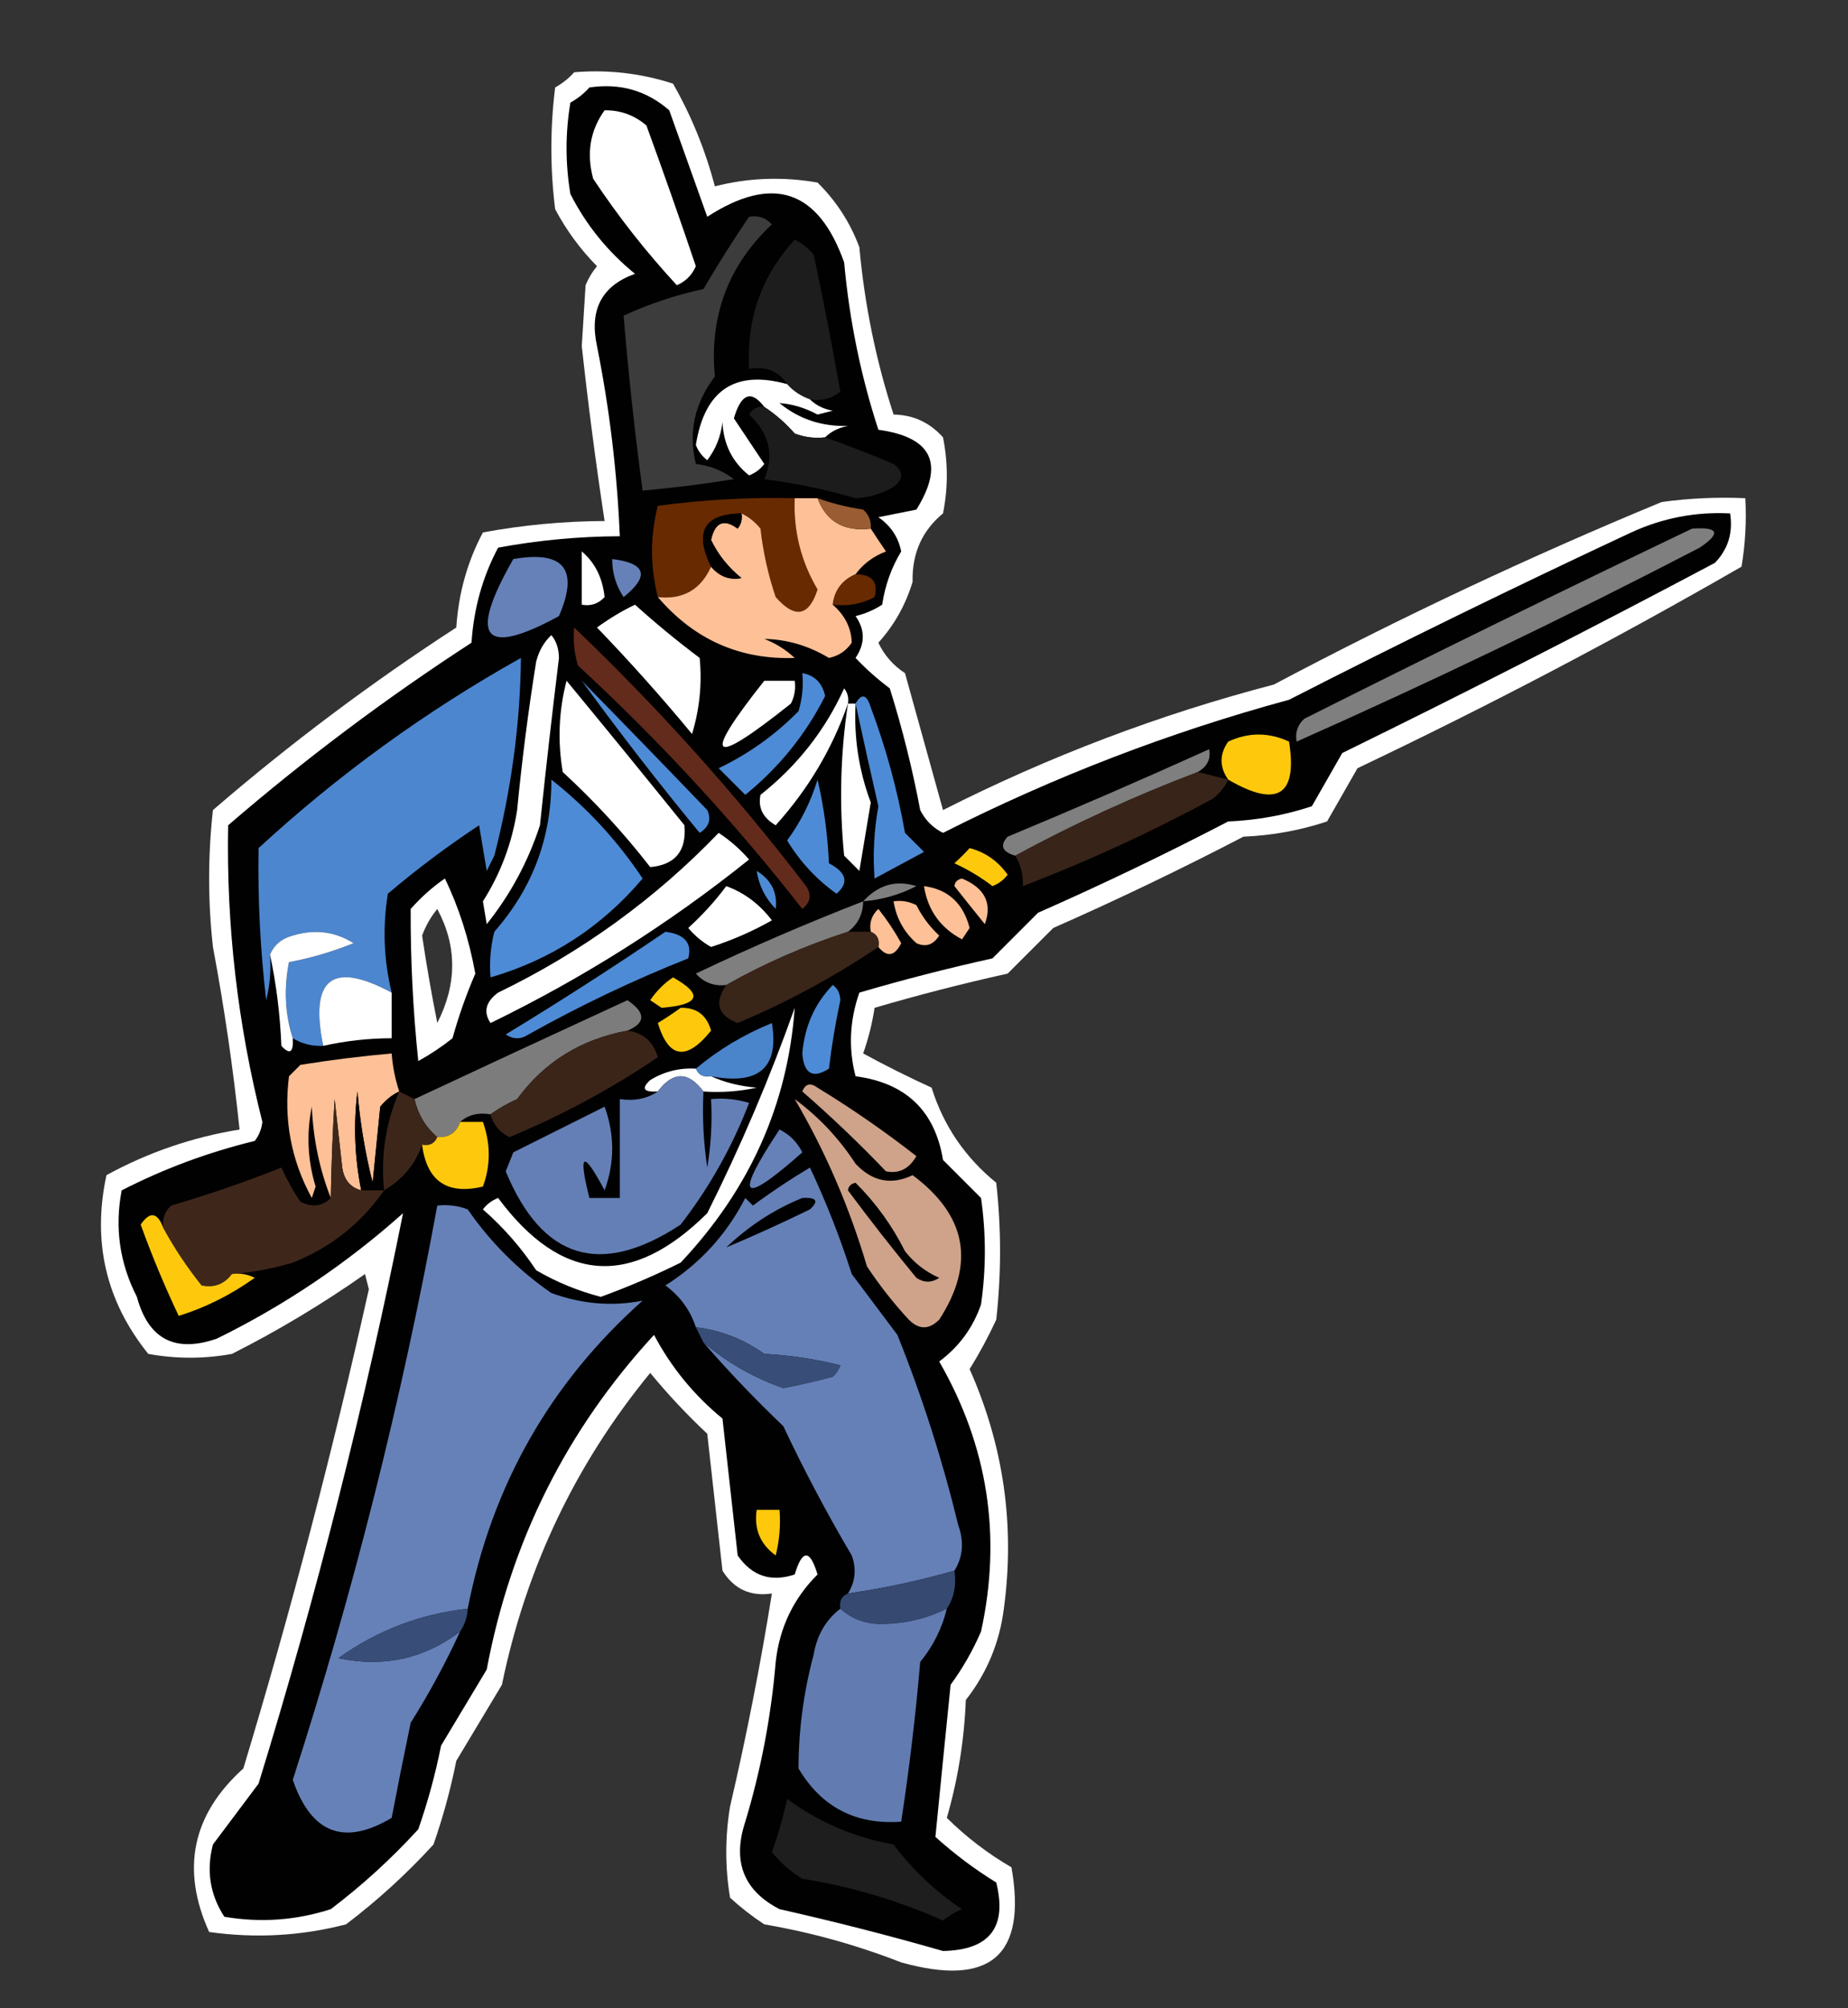 <?xml version="1.0" encoding="UTF-8"?>
<!DOCTYPE svg PUBLIC "-//W3C//DTD SVG 1.1//EN" "http://www.w3.org/Graphics/SVG/1.1/DTD/svg11.dtd">
<svg xmlns="http://www.w3.org/2000/svg" version="1.1" width="243px" height="264px" style="shape-rendering:geometricPrecision; text-rendering:geometricPrecision; image-rendering:optimizeQuality; fill-rule:evenodd; clip-rule:evenodd" xmlns:xlink="http://www.w3.org/1999/xlink">
<rect width="100%" height="100%" fill="#333333" stroke="none"/>
<g><path style="opacity:1" fill="#fefffe" d="M 75.5,9.5 C 79.967,9.133 84.3,9.633 88.5,11C 90.909,15.219 92.743,19.719 94,24.5C 98.413,23.368 102.913,23.201 107.5,24C 109.969,26.441 111.802,29.274 113,32.5C 113.692,40.097 115.192,47.43 117.5,54.5C 120.099,54.549 122.266,55.549 124,57.5C 124.667,60.833 124.667,64.167 124,67.5C 121.245,69.766 119.912,72.766 120,76.5C 119.084,79.524 117.584,82.191 115.5,84.5C 116.278,86.147 117.444,87.48 119,88.5C 120.67,94.516 122.337,100.516 124,106.5C 137.956,99.433 152.456,93.933 167.5,90C 184.138,81.181 201.138,73.181 218.5,66C 222.152,65.501 225.818,65.335 229.5,65.5C 229.665,68.518 229.498,71.518 229,74.5C 212.593,83.956 195.759,92.789 178.5,101C 177.167,103.333 175.833,105.667 174.5,108C 170.954,109.174 167.287,109.84 163.5,110C 155.288,114.273 146.955,118.273 138.5,122C 136.5,124 134.5,126 132.5,128C 126.563,129.318 120.73,130.818 115,132.5C 114.689,134.556 114.189,136.556 113.5,138.5C 116.421,140.089 119.421,141.589 122.5,143C 124.062,147.991 126.895,152.157 131,155.5C 131.667,161.5 131.667,167.5 131,173.5C 129.953,175.762 128.787,177.929 127.5,180C 131.979,190.082 133.479,200.582 132,211.5C 131.434,215.965 129.767,219.965 127,223.5C 126.788,228.81 125.955,233.977 124.5,239C 127.063,241.53 129.897,243.697 133,245.5C 135.052,257.103 130.219,261.269 118.5,258C 112.642,255.712 106.642,254.046 100.5,253C 98.909,251.954 97.409,250.787 96,249.5C 95.333,245.5 95.333,241.5 96,237.5C 98.158,228.247 99.991,218.914 101.5,209.5C 98.675,209.919 96.509,208.919 95,206.5C 94.333,200.5 93.667,194.5 93,188.5C 90.317,185.984 87.817,183.317 85.5,180.5C 75.659,192.495 69.159,206.162 66,221.5C 64,224.833 62,228.167 60,231.5C 59.251,235.251 58.251,238.918 57,242.5C 53.492,246.341 49.659,249.841 45.5,253C 39.585,254.527 33.585,254.861 27.5,254C 23.766,245.733 25.266,238.566 32,232.5C 38.281,211.711 43.781,190.711 48.5,169.5C 48.333,168.833 48.167,168.167 48,167.5C 42.408,171.43 36.575,174.93 30.5,178C 26.833,178.667 23.167,178.667 19.5,178C 13.936,171.093 12.103,163.259 14,154.5C 19.483,151.503 25.317,149.503 31.5,148.5C 30.661,140.463 29.494,132.463 28,124.5C 27.333,118.5 27.333,112.5 28,106.5C 38.13,97.77 48.797,89.77 60,82.5C 60.293,78.002 61.46,73.835 63.5,70C 68.793,69.023 74.126,68.523 79.5,68.5C 78.339,60.854 77.339,53.188 76.5,45.5C 76.667,42.833 76.833,40.167 77,37.5C 77.374,36.584 77.874,35.75 78.5,35C 76.3,32.766 74.467,30.266 73,27.5C 72.333,22.167 72.333,16.833 73,11.5C 73.995,10.934 74.828,10.267 75.5,9.5 Z M 57.5,119.5 C 60.12,124.376 60.12,129.376 57.5,134.5C 56.735,130.675 56.068,126.842 55.5,123C 55.978,121.697 56.645,120.531 57.5,119.5 Z"/></g>
<g><path style="opacity:1" fill="#010101" d="M 77.5,11.5 C 81.516,10.9 85.016,11.9 88,14.5C 89.673,19.177 91.34,23.843 93,28.5C 101.599,22.928 107.599,24.928 111,34.5C 111.692,42.097 113.192,49.43 115.5,56.5C 122.574,57.482 124.24,60.982 120.5,67C 118.833,67.333 117.167,67.667 115.5,68C 117.124,69.117 118.124,70.617 118.5,72.5C 117.214,74.626 116.381,76.959 116,79.5C 114.933,80.191 113.766,80.691 112.5,81C 113.767,82.796 113.767,84.629 112.5,86.5C 113.865,87.941 115.365,89.274 117,90.5C 118.647,95.754 119.98,101.087 121,106.5C 121.667,107.833 122.667,108.833 124,109.5C 138.619,102.101 153.786,96.268 169.5,92C 184.377,84.395 199.377,77.061 214.5,70C 218.632,68.1 222.966,67.267 227.5,67.5C 227.896,70.044 227.229,72.211 225.5,74C 209.354,82.573 193.021,90.907 176.5,99C 175.167,101.333 173.833,103.667 172.5,106C 168.954,107.174 165.287,107.84 161.5,108C 153.288,112.273 144.955,116.273 136.5,120C 134.5,122 132.5,124 130.5,126C 124.563,127.318 118.73,128.818 113,130.5C 111.715,134.172 111.548,137.839 112.5,141.5C 119.11,142.369 122.943,146.036 124,152.5C 125.667,154.167 127.333,155.833 129,157.5C 129.667,162.167 129.667,166.833 129,171.5C 127.939,174.562 126.106,177.062 123.5,179C 129.91,190.135 131.743,201.969 129,214.5C 127.92,216.996 126.586,219.33 125,221.5C 124.319,228.215 123.652,234.881 123,241.5C 125.488,243.743 128.154,245.743 131,247.5C 132.46,253.379 130.127,256.379 124,256.5C 116.868,254.455 109.701,252.621 102.5,251C 97.776,248.565 96.276,244.731 98,239.5C 100.064,232.668 101.397,225.668 102,218.5C 102.499,213.988 104.333,210.155 107.5,207C 106.5,203.667 105.5,203.667 104.5,207C 101.364,208.041 98.864,207.207 97,204.5C 96.333,198.5 95.667,192.5 95,186.5C 91.243,183.414 88.243,179.748 86,175.5C 74.49,187.997 67.157,202.664 64,219.5C 62,222.833 60,226.167 58,229.5C 57.251,233.251 56.251,236.918 55,240.5C 51.492,244.341 47.659,247.841 43.5,251C 38.924,252.476 34.257,252.81 29.5,252C 27.607,249.083 27.107,245.916 28,242.5C 30,239.833 32,237.167 34,234.5C 41.614,209.746 47.947,184.746 53,159.5C 45.577,166.127 37.41,171.627 28.5,176C 23.004,177.89 19.504,176.057 18,170.5C 15.73,166.07 15.063,161.403 16,156.5C 21.553,153.651 27.386,151.484 33.5,150C 34.059,149.275 34.392,148.442 34.5,147.5C 31.25,134.673 29.75,121.673 30,108.5C 40.13,99.77 50.797,91.77 62,84.5C 62.293,80.002 63.46,75.835 65.5,72C 70.793,71.023 76.126,70.523 81.5,70.5C 81.151,62.089 80.151,53.755 78.5,45.5C 77.468,40.723 79.135,37.556 83.5,36C 79.908,33.079 77.075,29.579 75,25.5C 74.333,21.5 74.333,17.5 75,13.5C 75.995,12.934 76.828,12.267 77.5,11.5 Z M 57.5,119.5 C 56.645,120.531 55.978,121.697 55.5,123C 56.068,126.842 56.735,130.675 57.5,134.5C 60.12,129.376 60.12,124.376 57.5,119.5 Z"/></g>
<g><path style="opacity:1" fill="#fefffe" d="M 79.5,14.5 C 81.582,14.472 83.416,15.139 85,16.5C 87.244,22.642 89.41,28.809 91.5,35C 90.992,36.169 90.158,37.002 89,37.5C 84.952,33.12 81.285,28.454 78,23.5C 77.094,20.156 77.594,17.156 79.5,14.5 Z"/></g>
<g><path style="opacity:1" fill="#3b3c3b" d="M 98.5,28.5 C 99.675,28.281 100.675,28.614 101.5,29.5C 95.76,34.88 93.26,41.547 94,49.5C 91.325,53.021 90.492,56.854 91.5,61C 93.384,61.216 95.051,61.883 96.5,63C 92.509,63.642 88.509,64.142 84.5,64.5C 83.462,56.822 82.628,49.156 82,41.5C 85.306,39.968 88.806,38.801 92.5,38C 94.412,34.735 96.412,31.568 98.5,28.5 Z"/></g>
<g><path style="opacity:1" fill="#1d1d1d" d="M 106.5,52.5 C 105.29,52.068 104.29,51.401 103.5,50.5C 102.365,48.787 100.698,48.12 98.5,48.5C 98.131,41.936 100.131,36.269 104.5,31.5C 105.478,31.977 106.311,32.643 107,33.5C 108.276,39.493 109.443,45.493 110.5,51.5C 109.311,52.429 107.978,52.762 106.5,52.5 Z"/></g>
<g><path style="opacity:1" fill="#fefffe" d="M 103.5,50.5 C 104.29,51.401 105.29,52.068 106.5,52.5C 107.263,53.268 108.263,53.768 109.5,54C 108.833,54.167 108.167,54.333 107.5,54.5C 105.845,53.612 104.178,53.112 102.5,53C 105.044,55.093 108.044,56.093 111.5,56C 110.263,56.232 109.263,56.732 108.5,57.5C 107.127,57.657 105.793,57.49 104.5,57C 103.295,55.624 101.962,54.458 100.5,53.5C 98.788,51.236 97.455,51.736 96.5,55C 97.818,56.99 99.151,58.99 100.5,61C 99.975,61.692 99.308,62.192 98.5,62.5C 96.3,60.747 95.133,58.414 95,55.5C 94.784,57.384 94.117,59.051 93,60.5C 92.308,59.975 91.808,59.308 91.5,58.5C 92.657,51.268 96.657,48.602 103.5,50.5 Z"/></g>
<g><path style="opacity:1" fill="#1c1c1c" d="M 100.5,53.5 C 101.962,54.458 103.295,55.624 104.5,57C 105.793,57.49 107.127,57.657 108.5,57.5C 111.47,58.549 114.47,59.716 117.5,61C 118.833,62 118.833,63 117.5,64C 115.966,64.923 114.299,65.423 112.5,65.5C 108.571,64.358 104.571,63.524 100.5,63C 101.826,59.797 101.159,56.964 98.5,54.5C 98.957,53.703 99.624,53.369 100.5,53.5 Z"/></g>
<g><path style="opacity:1" fill="#682a00" d="M 104.5,65.5 C 104.314,69.795 105.314,73.795 107.5,77.5C 106.365,81.039 104.532,81.372 102,78.5C 101.012,75.576 100.346,72.576 100,69.5C 99.292,68.62 98.458,67.953 97.5,67.5C 92.59,67.576 91.257,69.91 93.5,74.5C 92.145,77.518 89.812,78.851 86.5,78.5C 85.485,74.469 85.485,70.469 86.5,66.5C 92.464,65.693 98.464,65.36 104.5,65.5 Z"/></g>
<g><path style="opacity:1" fill="#fec096" d="M 104.5,65.5 C 105.5,65.5 106.5,65.5 107.5,65.5C 108.665,68.59 110.998,69.924 114.5,69.5C 115.141,70.482 115.807,71.482 116.5,72.5C 114.816,73.15 113.483,74.15 112.5,75.5C 110.738,76.262 109.738,77.596 109.5,79.5C 111.109,80.898 111.942,82.565 112,84.5C 111.261,85.574 110.261,86.241 109,86.5C 106.305,84.886 103.472,84.052 100.5,84C 102.002,84.583 103.335,85.416 104.5,86.5C 97.277,86.753 91.277,84.086 86.5,78.5C 89.812,78.851 92.145,77.518 93.5,74.5C 94.601,75.8 95.934,76.3 97.5,76C 95.773,74.611 94.439,72.944 93.5,71C 94.007,68.659 95.174,68.159 97,69.5C 97.464,68.906 97.631,68.239 97.5,67.5C 98.458,67.953 99.292,68.62 100,69.5C 100.346,72.576 101.012,75.576 102,78.5C 104.532,81.372 106.365,81.039 107.5,77.5C 105.314,73.795 104.314,69.795 104.5,65.5 Z"/></g>
<g><path style="opacity:1" fill="#9a5c32" d="M 107.5,65.5 C 109.414,66.185 111.414,66.685 113.5,67C 114.252,67.671 114.586,68.504 114.5,69.5C 110.998,69.924 108.665,68.59 107.5,65.5 Z"/></g>
<g><path style="opacity:1" fill="#000000" d="M 97.5,67.5 C 97.631,68.239 97.464,68.906 97,69.5C 95.174,68.159 94.007,68.659 93.5,71C 94.439,72.944 95.773,74.611 97.5,76C 95.934,76.3 94.601,75.8 93.5,74.5C 91.257,69.91 92.59,67.576 97.5,67.5 Z"/></g>
<g><path style="opacity:1" fill="#7e7f7e" d="M 222.5,69.5 C 225.999,69.259 226.332,70.092 223.5,72C 206.075,81.046 188.409,89.546 170.5,97.5C 170.281,96.325 170.614,95.325 171.5,94.5C 188.517,85.954 205.517,77.621 222.5,69.5 Z"/></g>
<g><path style="opacity:1" fill="#fefffe" d="M 76.5,72.5 C 78.229,73.953 79.229,75.953 79.5,78.5C 78.675,79.386 77.675,79.719 76.5,79.5C 76.5,77.167 76.5,74.833 76.5,72.5 Z"/></g>
<g><path style="opacity:1" fill="#6681b8" d="M 67.5,73.5 C 74.158,72.344 76.158,74.844 73.5,81C 63.526,86.432 61.526,83.932 67.5,73.5 Z"/></g>
<g><path style="opacity:1" fill="#6681b8" d="M 80.5,73.5 C 84.961,74.048 85.461,75.715 82,78.5C 80.991,76.975 80.491,75.308 80.5,73.5 Z"/></g>
<g><path style="opacity:1" fill="#682a00" d="M 112.5,75.5 C 114.686,75.511 115.519,76.511 115,78.5C 113.301,79.406 111.467,79.739 109.5,79.5C 109.738,77.596 110.738,76.262 112.5,75.5 Z"/></g>
<g><path style="opacity:1" fill="#fefffe" d="M 83.5,79.5 C 86.21,81.945 89.044,84.278 92,86.5C 92.33,89.866 91.997,93.199 91,96.5C 87.019,91.684 82.852,87.018 78.5,82.5C 80.145,81.304 81.811,80.304 83.5,79.5 Z"/></g>
<g><path style="opacity:1" fill="#632b1c" d="M 75.5,82.5 C 86.542,93.042 96.709,104.376 106,116.5C 106.749,117.635 106.583,118.635 105.5,119.5C 96.53,108.031 86.697,97.364 76,87.5C 75.507,85.866 75.34,84.199 75.5,82.5 Z"/></g>
<g><path style="opacity:1" fill="#fefffe" d="M 72.5,83.5 C 73.147,84.274 73.481,85.274 73.5,86.5C 72.601,93.824 71.767,101.158 71,108.5C 69.444,113.28 67.111,117.613 64,121.5C 63.833,120.5 63.667,119.5 63.5,118.5C 65.83,114.835 67.33,110.835 68,106.5C 68.629,99.972 69.462,93.472 70.5,87C 70.862,85.566 71.528,84.399 72.5,83.5 Z"/></g>
<g><path style="opacity:1" fill="#4c86cf" d="M 51.5,130.5 C 43.689,126.299 40.689,128.632 42.5,137.5C 41.041,137.567 39.708,137.234 38.5,136.5C 37.476,133.339 37.309,130.006 38,126.5C 40.941,125.941 43.775,125.107 46.5,124C 44.045,122.46 41.379,122.126 38.5,123C 37.058,123.377 36.058,124.21 35.5,125.5C 35.662,127.527 35.495,129.527 35,131.5C 34.221,124.833 33.888,118.166 34,111.5C 44.521,101.812 56.021,93.479 68.5,86.5C 68.408,95.125 67.241,103.792 65,112.5C 64.667,113.167 64.333,113.833 64,114.5C 63.667,112.5 63.333,110.5 63,108.5C 58.821,111.257 54.821,114.257 51,117.5C 50.294,121.887 50.46,126.22 51.5,130.5 Z"/></g>
<g><path style="opacity:1" fill="#4d8bd6" d="M 105.5,88.5 C 107.121,88.787 108.121,89.787 108.5,91.5C 105.948,96.557 102.448,100.89 98,104.5C 96.833,103.333 95.667,102.167 94.5,101C 98.44,99.114 101.94,96.614 105,93.5C 105.494,91.866 105.66,90.199 105.5,88.5 Z"/></g>
<g><path style="opacity:1" fill="#fefffe" d="M 74.5,89.5 C 79.638,95.727 84.805,102.061 90,108.5C 90.293,111.869 88.793,113.702 85.5,114C 82.035,109.533 78.202,105.367 74,101.5C 73.306,97.446 73.473,93.446 74.5,89.5 Z"/></g>
<g><path style="opacity:1" fill="#4d8bd6" d="M 76.5,89.5 C 81.984,95.092 87.484,100.758 93,106.5C 93.563,107.725 93.23,108.725 92,109.5C 86.594,102.939 81.428,96.272 76.5,89.5 Z"/></g>
<g><path style="opacity:1" fill="#fefffe" d="M 100.5,89.5 C 101.833,89.5 103.167,89.5 104.5,89.5C 104.649,90.552 104.483,91.552 104,92.5C 93.338,101.003 92.171,100.003 100.5,89.5 Z"/></g>
<g><path style="opacity:1" fill="#fefffe" d="M 111.5,92.5 C 109.456,98.405 106.289,103.739 102,108.5C 100.322,107.534 99.655,106.201 100,104.5C 104.839,100.672 108.506,96.005 111,90.5C 111.464,91.094 111.631,91.761 111.5,92.5 Z"/></g>
<g><path style="opacity:1" fill="#4d8bd6" d="M 112.5,92.5 C 113.302,91.115 113.969,91.282 114.5,93C 116.504,98.35 118.004,103.85 119,109.5C 119.833,110.333 120.667,111.167 121.5,112C 119.351,113.164 117.185,114.33 115,115.5C 114.76,112.343 114.927,109.176 115.5,106C 114.447,101.404 113.447,96.904 112.5,92.5 Z"/></g>
<g><path style="opacity:1" fill="#fefffe" d="M 111.5,92.5 C 111.833,92.5 112.167,92.5 112.5,92.5C 112.269,96.992 112.936,101.325 114.5,105.5C 114,108.5 113.5,111.5 113,114.5C 112.333,113.833 111.667,113.167 111,112.5C 110.335,105.805 110.502,99.138 111.5,92.5 Z"/></g>
<g><path style="opacity:1" fill="#fec90d" d="M 161.5,102.5 C 160.334,100.834 160.334,99.167 161.5,97.5C 164.166,96.262 166.832,96.262 169.5,97.5C 170.636,104.595 167.969,106.261 161.5,102.5 Z"/></g>
<g><path style="opacity:1" fill="#7e7f7e" d="M 157.5,101.5 C 149.192,104.656 141.192,108.323 133.5,112.5C 131.767,111.992 131.434,111.159 132.5,110C 141.407,106.296 150.24,102.462 159,98.5C 159.239,99.788 158.739,100.788 157.5,101.5 Z"/></g>
<g><path style="opacity:1" fill="#392419" d="M 157.5,101.5 C 158.833,101.833 160.167,102.167 161.5,102.5C 161.047,103.458 160.381,104.292 159.5,105C 151.373,109.398 143.04,113.232 134.5,116.5C 134.567,115.041 134.234,113.708 133.5,112.5C 141.192,108.323 149.192,104.656 157.5,101.5 Z"/></g>
<g><path style="opacity:1" fill="#4d8bd6" d="M 72.5,102.5 C 77.186,106.186 81.186,110.52 84.5,115.5C 79.132,121.849 72.465,126.183 64.5,128.5C 64.338,126.473 64.504,124.473 65,122.5C 70.029,116.777 72.529,110.11 72.5,102.5 Z"/></g>
<g><path style="opacity:1" fill="#4d8bd6" d="M 107.5,102.5 C 108.323,105.977 108.823,109.644 109,113.5C 111.326,114.713 111.659,116.046 110,117.5C 107.392,115.65 105.225,113.316 103.5,110.5C 105.297,108.045 106.63,105.378 107.5,102.5 Z"/></g>
<g><path style="opacity:1" fill="#fefffe" d="M 94.5,109.5 C 95.962,110.458 97.295,111.624 98.5,113C 88.011,121.416 76.678,128.583 64.5,134.5C 63.529,133.038 63.862,131.705 65.5,130.5C 76.472,125.192 86.139,118.192 94.5,109.5 Z"/></g>
<g><path style="opacity:1" fill="#fec90d" d="M 127.5,111.5 C 129.544,112.031 131.211,113.198 132.5,115C 131.975,115.692 131.308,116.192 130.5,116.5C 128.954,115.316 127.287,114.316 125.5,113.5C 126.243,112.818 126.909,112.151 127.5,111.5 Z"/></g>
<g><path style="opacity:1" fill="#4d8bd6" d="M 99.5,114.5 C 101.416,115.665 102.249,117.332 102,119.5C 100.628,118.09 99.795,116.423 99.5,114.5 Z"/></g>
<g><path style="opacity:1" fill="#fefffe" d="M 58.5,115.5 C 60.338,119.293 61.671,123.46 62.5,128C 61.314,130.748 60.314,133.581 59.5,136.5C 58.086,137.624 56.586,138.624 55,139.5C 54.306,132.826 53.973,126.159 54,119.5C 55.397,117.93 56.897,116.596 58.5,115.5 Z M 57.5,119.5 C 56.645,120.531 55.978,121.697 55.5,123C 56.068,126.842 56.735,130.675 57.5,134.5C 60.12,129.376 60.12,124.376 57.5,119.5 Z"/></g>
<g><path style="opacity:1" fill="#7e7f7e" d="M 113.5,118.5 C 115.488,116.325 117.821,115.659 120.5,116.5C 118.293,117.635 115.96,118.301 113.5,118.5 Z"/></g>
<g><path style="opacity:1" fill="#fec096" d="M 125.5,116.5 C 125.56,115.957 125.893,115.624 126.5,115.5C 129.5,116.758 130.5,118.758 129.5,121.5C 128.113,119.79 126.779,118.123 125.5,116.5 Z"/></g>
<g><path style="opacity:1" fill="#fefffe" d="M 95.5,116.5 C 97.886,117.373 99.886,118.873 101.5,121C 98.95,122.442 96.284,123.608 93.5,124.5C 92.354,123.855 91.354,123.022 90.5,122C 92.373,120.296 94.04,118.463 95.5,116.5 Z"/></g>
<g><path style="opacity:1" fill="#fec096" d="M 121.5,116.5 C 124.659,116.917 126.659,118.75 127.5,122C 127.167,122.5 126.833,123 126.5,123.5C 123.651,121.988 121.984,119.655 121.5,116.5 Z"/></g>
<g><path style="opacity:1" fill="#7e7f7e" d="M 113.5,118.5 C 113.473,120.199 112.806,121.533 111.5,122.5C 105.875,124.316 100.541,126.649 95.5,129.5C 93.897,129.688 92.563,129.188 91.5,128C 98.713,124.561 106.046,121.394 113.5,118.5 Z"/></g>
<g><path style="opacity:1" fill="#fec096" d="M 117.5,118.5 C 118.552,118.351 119.552,118.517 120.5,119C 121.257,120.512 122.257,121.846 123.5,123C 122.725,124.23 121.725,124.563 120.5,124C 118.84,122.512 117.84,120.679 117.5,118.5 Z"/></g>
<g><path style="opacity:1" fill="#fec096" d="M 115.5,124.5 C 115.672,123.508 115.338,122.842 114.5,122.5C 114.281,121.325 114.614,120.325 115.5,119.5C 116.624,120.914 117.624,122.414 118.5,124C 117.648,125.728 116.648,125.895 115.5,124.5 Z"/></g>
<g><path style="opacity:1" fill="#fefffe" d="M 38.5,136.5 C 38.607,138.379 38.107,138.712 37,137.5C 36.824,133.312 36.324,129.312 35.5,125.5C 36.058,124.21 37.058,123.377 38.5,123C 41.379,122.126 44.045,122.46 46.5,124C 43.775,125.107 40.941,125.941 38,126.5C 37.309,130.006 37.476,133.339 38.5,136.5 Z"/></g>
<g><path style="opacity:1" fill="#4d8bd6" d="M 87.5,122.5 C 90.032,122.829 91.032,123.995 90.5,126C 83.299,128.857 76.299,132.191 69.5,136C 68.5,136.667 67.5,136.667 66.5,136C 73.674,131.637 80.674,127.137 87.5,122.5 Z"/></g>
<g><path style="opacity:1" fill="#3a2519" d="M 111.5,122.5 C 112.5,122.5 113.5,122.5 114.5,122.5C 115.338,122.842 115.672,123.508 115.5,124.5C 109.741,128.388 103.574,131.721 97,134.5C 94.389,133.5 93.889,131.833 95.5,129.5C 100.541,126.649 105.875,124.316 111.5,122.5 Z"/></g>
<g><path style="opacity:1" fill="#fefffe" d="M 51.5,130.5 C 51.5,132.5 51.5,134.5 51.5,136.5C 48.455,136.508 45.455,136.841 42.5,137.5C 40.689,128.632 43.689,126.299 51.5,130.5 Z"/></g>
<g><path style="opacity:1" fill="#fec90d" d="M 88.5,128.5 C 92.519,130.759 92.019,132.092 87,132.5C 86.5,132.167 86,131.833 85.5,131.5C 86.34,130.265 87.34,129.265 88.5,128.5 Z"/></g>
<g><path style="opacity:1" fill="#4d8bd6" d="M 109.5,129.5 C 110.124,129.917 110.457,130.584 110.5,131.5C 109.861,134.475 109.361,137.475 109,140.5C 106.875,141.851 105.708,141.185 105.5,138.5C 105.79,134.954 107.124,131.954 109.5,129.5 Z"/></g>
<g><path style="opacity:1" fill="#7c7c7c" d="M 82.5,135.5 C 76.386,136.631 71.552,139.631 68,144.5C 66.698,145.085 65.531,145.751 64.5,146.5C 62.901,146.232 61.568,146.566 60.5,147.5C 60.027,148.906 59.027,149.573 57.5,149.5C 55.972,148.198 54.972,146.531 54.5,144.5C 63.685,140.199 73.018,135.865 82.5,131.5C 84.934,133.147 84.934,134.48 82.5,135.5 Z"/></g>
<g><path style="opacity:1" fill="#fec90d" d="M 89.5,132.5 C 91.59,132.45 92.923,133.45 93.5,135.5C 90.265,139.516 87.932,139.183 86.5,134.5C 87.602,133.824 88.602,133.158 89.5,132.5 Z"/></g>
<g><path style="opacity:1" fill="#fefffe" d="M 104.5,132.5 C 103.587,145.186 98.587,156.352 89.5,166C 86.082,167.695 82.582,169.195 79,170.5C 76.005,169.724 73.172,168.557 70.5,167C 68.539,164.037 66.206,161.371 63.5,159C 64.025,158.308 64.692,157.808 65.5,157.5C 73.85,168.733 83.016,169.4 93,159.5C 97.405,150.696 101.239,141.696 104.5,132.5 Z"/></g>
<g><path style="opacity:1" fill="#4a84cb" d="M 93.5,141.5 C 92.508,141.672 91.842,141.338 91.5,140.5C 94.438,138.023 97.771,136.023 101.5,134.5C 102.472,140.364 99.806,142.698 93.5,141.5 Z"/></g>
<g><path style="opacity:1" fill="#3b2519" d="M 82.5,135.5 C 84.564,135.762 85.897,136.929 86.5,139C 80.382,143.143 73.882,146.643 67,149.5C 65.69,148.87 64.856,147.87 64.5,146.5C 65.531,145.751 66.698,145.085 68,144.5C 71.552,139.631 76.386,136.631 82.5,135.5 Z"/></g>
<g><path style="opacity:1" fill="#fec096" d="M 52.5,143.5 C 51.542,143.953 50.708,144.619 50,145.5C 49.667,148.833 49.333,152.167 49,155.5C 48.007,151.558 47.34,147.558 47,143.5C 46.466,147.859 46.632,152.192 47.5,156.5C 46.069,156.119 45.236,155.119 45,153.5C 44.667,150.5 44.333,147.5 44,144.5C 43.734,148.974 43.567,153.307 43.5,157.5C 42.023,153.767 41.189,149.767 41,145.5C 40.283,149.045 40.45,152.545 41.5,156C 41.333,156.5 41.167,157 41,157.5C 38.283,152.538 37.283,147.205 38,141.5C 38.5,141 39,140.5 39.5,140C 43.491,139.358 47.491,138.858 51.5,138.5C 51.629,140.216 51.962,141.883 52.5,143.5 Z"/></g>
<g><path style="opacity:1" fill="#fefffe" d="M 91.5,140.5 C 91.842,141.338 92.508,141.672 93.5,141.5C 95.292,142.309 97.292,142.809 99.5,143C 97.19,143.497 94.857,143.663 92.5,143.5C 90.5,140.833 88.5,140.833 86.5,143.5C 84.621,143.607 84.288,143.107 85.5,142C 87.345,140.872 89.345,140.372 91.5,140.5 Z"/></g>
<g><path style="opacity:1" fill="#647fb5" d="M 92.5,143.5 C 92.335,146.85 92.502,150.183 93,153.5C 93.498,150.518 93.665,147.518 93.5,144.5C 95.199,144.34 96.866,144.506 98.5,145C 96.274,150.787 93.274,156.12 89.5,161C 78.968,167.933 71.301,165.6 66.5,154C 66.833,153.167 67.167,152.333 67.5,151.5C 71.5,149.5 75.5,147.5 79.5,145.5C 80.833,149.167 80.833,152.833 79.5,156.5C 76.663,151.15 75.996,151.483 77.5,157.5C 78.833,157.5 80.167,157.5 81.5,157.5C 81.5,153.167 81.5,148.833 81.5,144.5C 83.415,144.784 85.081,144.451 86.5,143.5C 88.5,140.833 90.5,140.833 92.5,143.5 Z"/></g>
<g><path style="opacity:1" fill="#cea38a" d="M 105.5,143.5 C 105.897,142.475 106.563,142.308 107.5,143C 112.011,145.754 116.344,148.754 120.5,152C 119.534,153.678 118.201,154.345 116.5,154C 113.017,150.351 109.35,146.851 105.5,143.5 Z"/></g>
<g><path style="opacity:1" fill="#000000" d="M 52.5,143.5 C 50.722,147.565 50.055,151.899 50.5,156.5C 49.5,156.5 48.5,156.5 47.5,156.5C 46.632,152.192 46.466,147.859 47,143.5C 47.34,147.558 48.007,151.558 49,155.5C 49.333,152.167 49.667,148.833 50,145.5C 50.708,144.619 51.542,143.953 52.5,143.5 Z"/></g>
<g><path style="opacity:1" fill="#3c261a" d="M 52.5,143.5 C 53.167,143.833 53.833,144.167 54.5,144.5C 54.972,146.531 55.972,148.198 57.5,149.5C 57.158,150.338 56.492,150.672 55.5,150.5C 54.615,153.06 52.949,155.06 50.5,156.5C 50.055,151.899 50.722,147.565 52.5,143.5 Z"/></g>
<g><path style="opacity:1" fill="#cea38a" d="M 104.5,144.5 C 107.666,146.834 110.333,149.667 112.5,153C 114.706,155.346 117.206,155.846 120,154.5C 127.118,159.793 128.284,166.126 123.5,173.5C 122.167,174.833 120.833,174.833 119.5,173.5C 117.476,171.31 115.643,168.977 114,166.5C 111.678,158.668 108.512,151.335 104.5,144.5 Z"/></g>
<g><path style="opacity:1" fill="#fec90d" d="M 60.5,147.5 C 61.5,147.5 62.5,147.5 63.5,147.5C 64.523,150.393 64.523,153.226 63.5,156C 58.79,157.121 56.123,155.288 55.5,150.5C 56.492,150.672 57.158,150.338 57.5,149.5C 59.027,149.573 60.027,148.906 60.5,147.5 Z"/></g>
<g><path style="opacity:1" fill="#6681b8" d="M 102.5,148.5 C 103.812,149.145 104.812,150.145 105.5,151.5C 97.448,158.633 96.448,157.633 102.5,148.5 Z"/></g>
<g><path style="opacity:1" fill="#3e271a" d="M 47.5,156.5 C 48.5,156.5 49.5,156.5 50.5,156.5C 47.48,160.851 43.48,164.017 38.5,166C 35.811,166.795 33.144,167.295 30.5,167.5C 29.473,168.848 28.14,169.348 26.5,169C 24.585,166.6 22.919,164.1 21.5,161.5C 21.281,160.325 21.614,159.325 22.5,158.5C 27.43,157.061 32.263,155.394 37,153.5C 37.706,155.081 38.54,156.581 39.5,158C 41.066,158.765 42.399,158.598 43.5,157.5C 43.567,153.307 43.734,148.974 44,144.5C 44.333,147.5 44.667,150.5 45,153.5C 45.236,155.119 46.069,156.119 47.5,156.5 Z"/></g>
<g><path style="opacity:1" fill="#6580b7" d="M 125.5,206.5 C 120.906,207.815 116.239,208.815 111.5,209.5C 112.473,207.932 112.64,206.265 112,204.5C 108.745,198.992 105.745,193.325 103,187.5C 99.219,183.891 95.719,180.224 92.5,176.5C 95.627,179.147 99.127,181.147 103,182.5C 105.185,182.079 107.351,181.579 109.5,181C 109.957,180.586 110.291,180.086 110.5,179.5C 107.215,178.676 103.882,178.176 100.5,178C 97.745,176.047 94.745,174.88 91.5,174.5C 90.772,172.265 89.439,170.432 87.5,169C 92.05,166.117 95.55,162.284 98,157.5C 98.333,157.833 98.667,158.167 99,158.5C 101.414,156.709 103.914,155.043 106.5,153.5C 108.635,158.035 110.469,162.701 112,167.5C 114,170.167 116,172.833 118,175.5C 121.259,183.611 123.925,191.944 126,200.5C 126.789,202.712 126.622,204.712 125.5,206.5 Z"/></g>
<g><path style="opacity:1" fill="#000000" d="M 111.5,156.5 C 111.56,155.957 111.893,155.624 112.5,155.5C 115.157,158.147 117.323,161.147 119,164.5C 120.214,166.049 121.714,167.215 123.5,168C 122.5,168.667 121.5,168.667 120.5,168C 117.36,164.188 114.36,160.355 111.5,156.5 Z"/></g>
<g><path style="opacity:1" fill="#000000" d="M 105.5,157.5 C 107.379,157.393 107.712,157.893 106.5,159C 102.742,160.834 99.075,162.5 95.5,164C 98.49,161.152 101.824,158.985 105.5,157.5 Z"/></g>
<g><path style="opacity:1" fill="#6681b8" d="M 61.5,211.5 C 55.26,212.191 49.593,214.357 44.5,218C 50.426,219.255 55.759,218.088 60.5,214.5C 58.612,218.606 56.446,222.606 54,226.5C 53.124,230.7 52.291,234.867 51.5,239C 45.255,242.721 40.922,241.054 38.5,234C 46.481,209.242 52.815,184.075 57.5,158.5C 58.873,158.343 60.207,158.51 61.5,159C 64.5,163.333 68.167,167 72.5,170C 76.502,171.452 80.502,171.786 84.5,171C 72.331,181.827 64.664,195.327 61.5,211.5 Z"/></g>
<g><path style="opacity:1" fill="#fec90d" d="M 21.5,161.5 C 22.919,164.1 24.585,166.6 26.5,169C 28.14,169.348 29.473,168.848 30.5,167.5C 31.552,167.351 32.552,167.517 33.5,168C 30.299,170.267 26.966,171.934 23.5,173C 21.638,169.081 19.971,165.081 18.5,161C 19.72,159.205 20.72,159.372 21.5,161.5 Z"/></g>
<g><path style="opacity:1" fill="#384e78" d="M 91.5,174.5 C 94.745,174.88 97.745,176.047 100.5,178C 103.882,178.176 107.215,178.676 110.5,179.5C 110.291,180.086 109.957,180.586 109.5,181C 107.351,181.579 105.185,182.079 103,182.5C 99.127,181.147 95.627,179.147 92.5,176.5C 92.167,175.833 91.833,175.167 91.5,174.5 Z"/></g>
<g><path style="opacity:1" fill="#fec90d" d="M 99.5,198.5 C 100.5,198.5 101.5,198.5 102.5,198.5C 102.662,200.527 102.495,202.527 102,204.5C 99.961,203.022 99.128,201.022 99.5,198.5 Z"/></g>
<g><path style="opacity:1" fill="#354971" d="M 125.5,206.5 C 125.784,208.415 125.451,210.081 124.5,211.5C 122.003,212.743 119.336,213.41 116.5,213.5C 114.117,213.639 112.117,212.972 110.5,211.5C 110.328,210.508 110.662,209.842 111.5,209.5C 116.239,208.815 120.906,207.815 125.5,206.5 Z"/></g>
<g><path style="opacity:1" fill="#384e78" d="M 61.5,211.5 C 61.443,212.609 61.11,213.609 60.5,214.5C 55.759,218.088 50.426,219.255 44.5,218C 49.593,214.357 55.26,212.191 61.5,211.5 Z"/></g>
<g><path style="opacity:1" fill="#627cb2" d="M 110.5,211.5 C 112.117,212.972 114.117,213.639 116.5,213.5C 119.336,213.41 122.003,212.743 124.5,211.5C 123.872,214.09 122.705,216.423 121,218.5C 120.399,225.538 119.566,232.538 118.5,239.5C 112.523,239.929 108.023,237.596 105,232.5C 105.006,227.457 105.672,222.457 107,217.5C 107.424,214.975 108.59,212.975 110.5,211.5 Z"/></g>
<g><path style="opacity:1" fill="#1d1e1d" d="M 103.5,236.5 C 107.64,239.566 112.307,241.566 117.5,242.5C 120.021,245.854 123.021,248.688 126.5,251C 125.584,251.374 124.75,251.874 124,252.5C 118.067,249.856 111.901,248.022 105.5,247C 103.939,246.059 102.605,244.892 101.5,243.5C 102.325,241.199 102.992,238.865 103.5,236.5 Z"/></g>
</svg>
